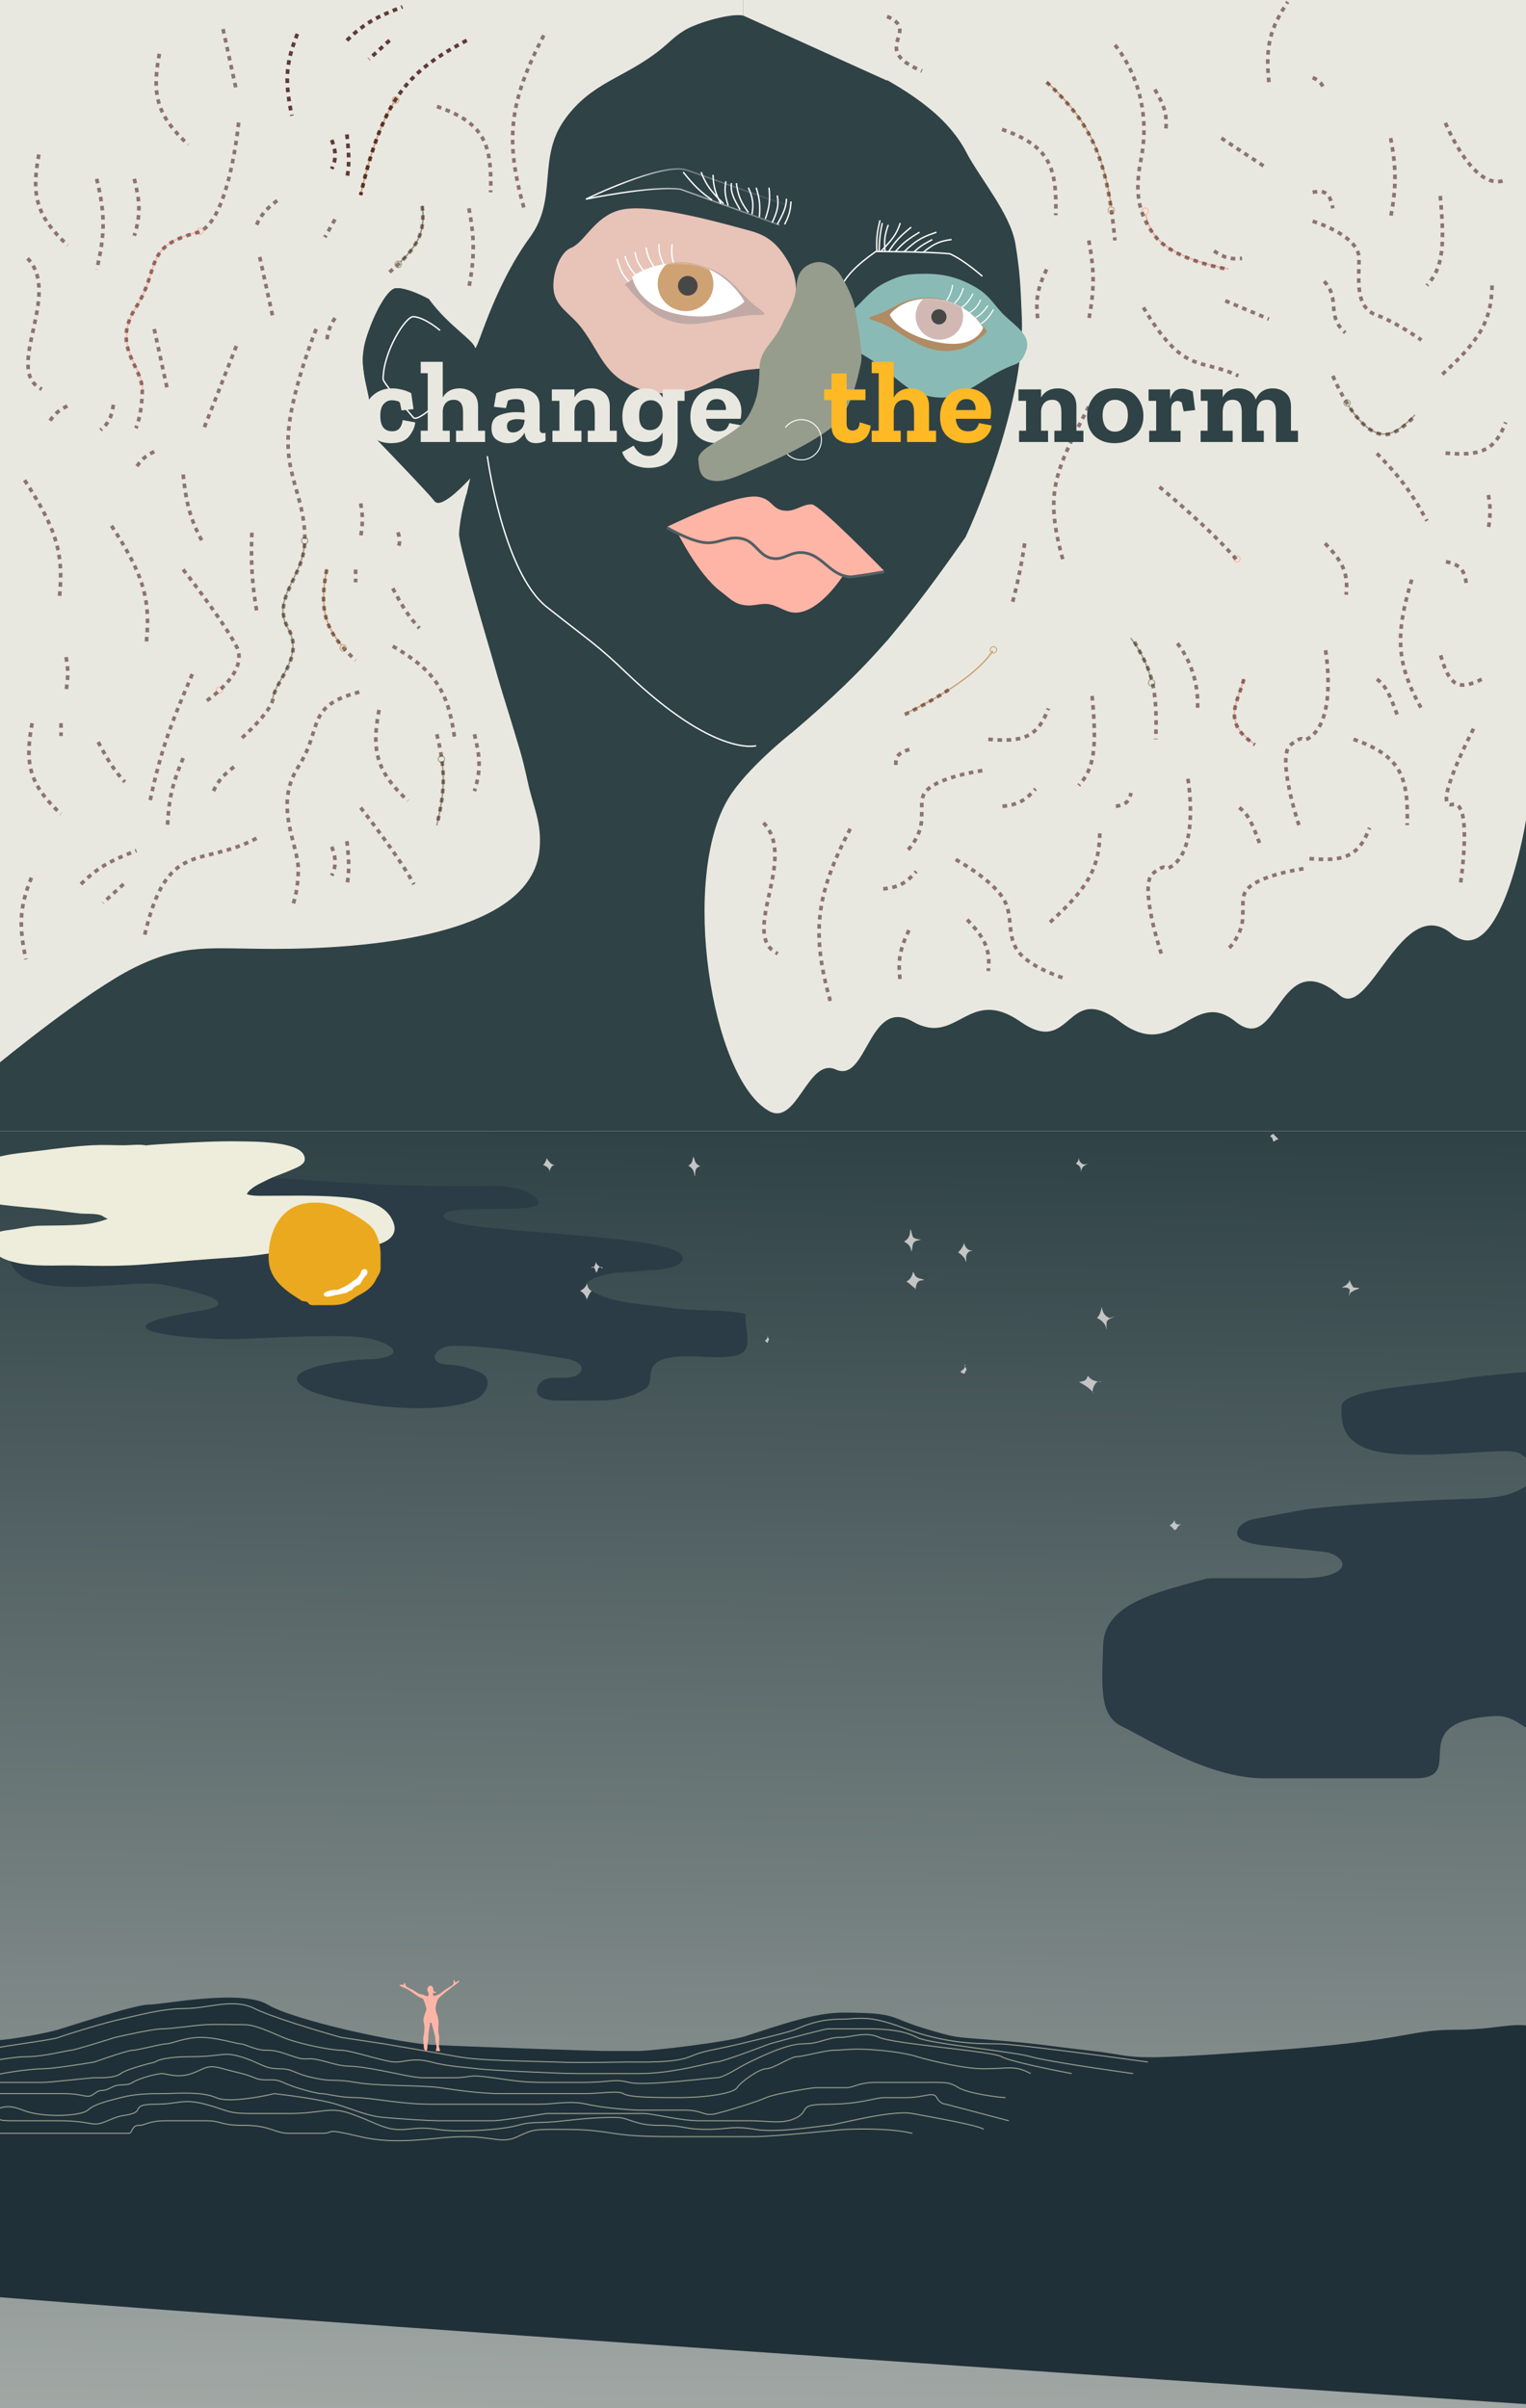 <svg width="1440" height="2272" viewBox="0 0 1440 2272" fill="none" xmlns="http://www.w3.org/2000/svg">
<rect y="1067" width="1440" height="1205" fill="url(#paint0_linear)"/>
<path d="M54.337 1914.92C42.671 1918.26 16.004 1923.26 -2.329 1924.92C-36.773 1999.37 -106.328 2149.92 -108.995 2156.59C-111.662 2163.25 957.663 2236.03 1492.66 2271.59C1487.1 2156.03 1471.66 1922.92 1454.33 1914.92C1432.66 1904.92 1417.66 1914.92 1372.66 1914.92C1327.66 1914.92 1332.66 1924.92 1192.66 1934.92C1052.66 1944.92 1079.01 1940.43 1031 1934.92C985.114 1929.66 985.313 1928.66 940.996 1924.92C898.298 1921.32 904.921 1923.42 871.587 1913.42C838.254 1903.42 848.086 1898.75 794.753 1898.75C769.343 1898.75 737.301 1910 702.74 1921.16C686.879 1926.28 616.311 1934.92 601.311 1934.92H569.333C560.999 1934.92 436.65 1930.73 406.65 1929.06C376.65 1927.39 277.676 1906.22 252.676 1891.22C227.676 1876.22 153.531 1891.22 140.198 1891.22C126.865 1891.22 66.004 1911.59 54.337 1914.92Z" fill="#203039"/>
<path d="M-12.278 1934.23C-7.23 1931.21 47.289 1925.15 55.366 1922.12C63.442 1919.09 99.788 1907.98 113.923 1904.96C128.057 1901.93 152.288 1894.86 174.499 1894.86C196.711 1894.86 219.932 1884.76 240.124 1894.86C256.278 1902.94 301.374 1916.4 321.902 1922.12L362.287 1928.18C378.104 1930.87 414.181 1937.06 431.95 1940.29C454.161 1944.33 497.574 1944.33 523.824 1945.34C550.074 1946.35 582.381 1945.34 593.487 1945.34C604.593 1945.34 636.9 1946.35 651.035 1940.29C665.169 1934.23 673.246 1934.23 698.486 1928.18C723.727 1922.12 744.928 1917.07 751.996 1914.04C759.063 1911.01 773.197 1904.96 792.38 1904.96C811.563 1904.96 817.62 1899.91 854.976 1914.04C892.331 1928.18 923.629 1928.18 941.802 1928.18C956.341 1928.18 1042.09 1939.62 1083.15 1945.34M-12.278 1945.34C-4.538 1943.66 13.972 1940.29 26.087 1940.29C41.231 1940.29 63.882 1934.23 67.129 1934.23C69.727 1934.23 95.924 1926.16 108.698 1922.12C120.389 1919.43 145.59 1914.04 152.864 1914.04C161.957 1914.04 182.741 1910.79 193.783 1910.14C204.825 1909.49 221.486 1910.14 230.805 1910.14C240.124 1910.14 252.888 1916.06 267.177 1922.12C281.467 1928.18 312.326 1934.23 321.902 1934.23C331.479 1934.23 363.305 1945.34 373.047 1945.34C382.79 1945.34 389.934 1940.92 406.822 1945.34C423.709 1949.76 440.596 1950.41 450.339 1951.71C460.081 1953 527.63 1956.25 544.517 1956.25C561.404 1956.25 571.147 1956.25 603.622 1956.25C636.098 1956.25 670.869 1945.34 676.24 1945.34C680.536 1945.34 711.45 1933.9 726.369 1928.18C743.341 1923.47 778.158 1914.04 781.652 1914.04C786.02 1914.04 797.251 1914.04 817.843 1914.04C838.434 1914.04 854.033 1916.06 865.265 1922.12C876.496 1928.18 955.118 1935.24 972.589 1940.29C986.566 1944.33 1042.89 1952.61 1069.31 1956.25M-12.278 1960.21C-5.184 1956.25 29.135 1951.71 40.367 1951.71C49.352 1951.71 76.557 1947.46 89.037 1945.34C99.436 1941.64 121.234 1934.23 125.228 1934.23C130.219 1934.23 152.059 1928.18 157.05 1928.18C162.042 1928.18 173.898 1922.12 189.497 1922.12C205.097 1922.12 223.067 1928.18 226.936 1928.18C230.805 1928.18 241.287 1934.23 250.647 1934.23C260.007 1934.23 262.503 1935.24 277.478 1940.29C292.454 1945.34 286.214 1938.98 308.677 1945.34C331.14 1951.71 324.276 1947.16 350.483 1951.71C376.69 1956.25 389.17 1960.21 400.402 1960.21C411.633 1960.21 408.513 1960.21 427.233 1960.21C445.952 1960.21 439.088 1956.46 465.295 1960.21C491.502 1963.95 495.87 1964.57 515.837 1964.57C535.805 1964.57 522.077 1964.57 549.532 1964.57C576.987 1964.57 578.788 1960.83 593.487 1964.57C608.186 1968.32 669.416 1960.21 676.24 1960.21C683.063 1960.21 696.791 1950.39 707.399 1945.34C718.006 1940.29 742.341 1928.18 757.941 1928.18C773.54 1928.18 780.645 1922.12 792.38 1922.12C804.115 1922.12 816.595 1916.06 829.698 1922.12C842.802 1928.18 937.022 1935.24 945.134 1940.29C951.623 1944.33 991.932 1952.61 1011.28 1956.25M-5.808 1964.57C-2.688 1964.57 32.879 1964.57 40.367 1964.57C47.854 1964.57 84.669 1960.21 89.037 1960.21C93.405 1960.21 108.234 1960.8 113.923 1956.25C118.474 1952.61 137.499 1947.46 146.443 1945.34C148.107 1943.66 157.3 1940.29 180.762 1940.29C210.088 1940.29 209.465 1935.24 226.936 1940.29C244.407 1945.34 248.775 1951.71 263.127 1951.71C277.478 1951.71 275.606 1955.84 295.573 1960.21C315.541 1964.57 314.293 1960.83 335.508 1964.57C356.723 1968.32 398.805 1967.07 415.377 1969.57C431.95 1972.06 454.688 1975.18 473.407 1975.18C492.126 1975.18 496.494 1975.18 515.837 1975.18C535.181 1975.18 530.813 1975.18 549.532 1975.18C568.252 1975.18 582.951 1972.06 588.219 1975.18C593.487 1978.3 610.058 1978.93 639.385 1978.93C668.712 1978.93 692.6 1974.56 695.543 1969.57C698.486 1964.57 716.134 1951.71 722.998 1951.71C729.862 1951.71 746.051 1940.29 751.996 1940.29C757.941 1940.29 778.532 1934.23 787.268 1934.23C796.003 1934.23 804.421 1931.97 829.698 1934.23C849.92 1936.04 861.835 1939.03 865.265 1940.29C878.368 1944.1 909.318 1951.71 928.287 1951.71C951.998 1951.71 956.99 1947.93 972.589 1956.25M-12.278 1975.18C-0.192 1975.18 -8.304 1975.18 17.903 1975.18C44.111 1975.18 37.871 1975.18 59.71 1975.18C81.549 1975.18 81.549 1980.8 89.037 1975.18C96.525 1969.57 95.35 1974.56 104.636 1969.57C113.923 1964.57 118.364 1968.94 125.228 1964.57C132.091 1960.21 148.678 1956.25 152.864 1956.25C157.05 1956.25 167.74 1960.8 180.762 1956.25C193.783 1951.71 194.489 1947.16 210.712 1951.71C226.936 1956.25 229.601 1955.84 240.124 1960.21C250.647 1964.57 256.877 1959.58 267.177 1964.57C277.478 1969.57 298.693 1975.18 303.685 1975.18C308.677 1975.18 320.533 1978.93 335.508 1978.93C350.483 1978.93 377.675 1985.17 406.822 1985.17C435.968 1985.17 447.2 1985.17 465.295 1985.17C483.391 1985.17 492.875 1985.17 508.35 1985.17C523.824 1985.17 537.677 1981.42 553.9 1985.17C570.124 1988.91 597.811 1990.78 603.622 1990.78C609.434 1990.78 630.025 1990.78 646.873 1990.78C663.72 1990.78 663.8 1997.02 676.24 1993.9C688.679 1990.78 714.886 1982.67 722.998 1978.93C731.11 1975.18 766.052 1969.57 769.796 1969.57C773.54 1969.57 791.012 1969.57 798.499 1969.57C805.987 1969.57 809.731 1964.57 826.578 1964.57C843.426 1964.57 842.802 1964.57 868.385 1964.57C893.968 1964.57 895.216 1963.95 904.576 1969.57C913.935 1975.18 943.886 1978.93 948.878 1978.93M-12.278 1990.78C1.68 1990.78 2.928 1983.29 21.647 1990.78C40.367 1998.27 76.557 1996.4 82.797 1990.78C89.037 1985.17 99.498 1982.67 113.923 1978.93C128.347 1975.18 142.438 1975.18 152.864 1975.18C163.29 1975.18 190.121 1972.69 203.849 1978.93C214.831 1983.92 245.031 1978.51 258.759 1975.18C272.278 1976.64 302.936 1980.67 317.413 1985.17C335.508 1990.78 347.259 1996.4 362.287 1997.64C377.314 1998.89 403.522 2000.76 415.377 2000.76C427.233 2000.76 457.184 2000.76 465.295 2000.76C471.785 2000.76 501.694 1996.19 515.837 1993.9H523.824C549.033 1993.9 601.073 1993.9 607.562 1993.9C615.674 1993.9 642.465 2000.76 659.352 2000.76C676.24 2000.76 688.428 2000.76 707.399 2000.76C726.369 2000.76 739.187 2004.51 751.996 1997.64C764.805 1990.78 751.701 1985.17 781.652 1985.17C811.603 1985.17 825.954 1978.93 834.066 1978.93C842.178 1978.93 837.199 1978.93 854.976 1978.93C872.753 1978.93 880.864 1972.69 883.984 1978.93C886.48 1983.92 890.848 1985.17 892.72 1985.17L951.998 2000.76M-5.808 1993.9C4.176 1997.64 -8.928 2000.76 11.664 2000.76C32.255 2000.76 21.695 2000.76 55.366 2000.76C89.037 2000.76 85.917 2007.63 101.516 2000.76C117.116 1993.9 115.868 1997.02 125.228 1993.9C134.587 1990.78 124.604 1985.17 146.443 1985.17C168.282 1985.17 172.486 1979.55 193.783 1985.17C215.08 1990.78 213.832 1993.9 236.296 1993.9C258.759 1993.9 242.535 1993.9 273.11 1993.9C303.685 1993.9 310.549 1987.04 330.516 1993.9C350.483 2000.76 360.044 2007.63 373.047 2008.88C386.05 2010.12 392.565 2005.76 412.257 2008.88C431.95 2012 472.783 2009.5 488.382 2005.13C503.982 2000.76 505.23 2003.88 532.685 2000.76C560.14 1997.64 570.471 1997.64 581.979 1997.64C593.487 1997.64 598.203 2005.13 622.538 2005.13C646.873 2005.13 644.377 2008.88 666.84 2008.88C689.303 2008.88 689.927 2005.13 712.39 2008.88C734.854 2012.62 776.036 2005.13 781.652 2005.13C787.268 2005.13 840.93 1990.16 860.897 1993.9C880.864 1997.64 923.919 2005.13 928.287 2008.88M-5.808 2012.62C4.176 2012.62 12.288 2012.62 30.383 2012.62C48.478 2012.62 42.862 2012.62 59.71 2012.62C76.557 2012.62 67.198 2012.62 82.797 2012.62C98.397 2012.62 117.74 2012.62 121.484 2012.62C125.228 2012.62 123.98 2005.13 130.843 2005.13C137.707 2005.13 139.601 2000.76 157.05 2000.76C174.499 2000.76 176.854 2000.76 193.783 2000.76C210.712 2000.76 205.971 2005.13 230.805 2005.13C255.639 2005.13 258.759 2012.62 273.11 2012.62C287.462 2012.62 289.958 2012.62 303.685 2012.62C317.413 2012.62 303.061 2007 339.876 2015.74C376.69 2024.48 410.385 2015.74 437.84 2015.74C465.295 2015.74 474.031 2022.6 488.382 2015.74C502.734 2008.88 504.606 2008.88 527.069 2008.88C549.532 2008.88 558.892 2009.5 578.859 2012.62C598.826 2015.74 617.506 2015.74 646.873 2015.74C676.24 2015.74 694.295 2015.74 712.39 2015.74C730.486 2015.74 794.755 2008.88 798.499 2008.88C802.243 2008.88 837.81 2007 860.897 2012.62" stroke="#969D8D"/>
<g filter="url(#filter0_d)">
<path d="M400.207 1929.25C400.207 1928.19 399.263 1921.82 399.381 1918.98C399.499 1916.15 400.207 1916.03 400.207 1914.14C400.207 1912.26 401.033 1909.07 400.207 1905.77C399.381 1902.46 399.263 1901.64 400.207 1898.09C401.151 1894.55 402.685 1892.9 402.213 1890.31C401.741 1887.71 399.381 1881.93 399.381 1881.93C397.689 1881.14 393.881 1879.24 392.182 1877.91C390.058 1876.26 386.045 1873.55 384.747 1872.84C383.449 1872.13 377.549 1869.89 376.958 1869.06C376.368 1868.24 381.069 1868.44 381.069 1868.44C381.293 1867.43 381.824 1865.72 382.16 1866.93C382.58 1868.44 382.999 1869.78 383.419 1870.11C383.839 1870.45 387.196 1872.29 388.706 1872.84C390.217 1873.39 394.329 1876.58 395.336 1876.91C396.344 1877.25 396.549 1877.15 399.381 1877.91C402.213 1878.68 401.715 1879.68 404.233 1879.01C404.429 1878.34 404.703 1876.8 404.233 1875.99C403.645 1874.98 403.524 1874.76 403.453 1874.47C403.382 1874.19 402.782 1871.98 404.233 1870.32C405.684 1868.66 407.44 1869.16 408.389 1870.75C409.338 1872.34 408.46 1874 409.528 1874.64C410.596 1875.28 411.925 1875.66 411.925 1875.66C411.506 1875.9 410.439 1876.33 409.528 1876.18C408.692 1876.04 407.946 1875.9 407.467 1875.78C407.823 1875.9 408.314 1876.07 408.65 1876.18C408.587 1876.46 408.498 1877.1 408.65 1877.46C408.84 1877.91 408.697 1879.01 409.718 1879.01C410.738 1879.01 411.403 1878.48 412.352 1878.2C413.301 1877.91 415.2 1876.92 415.508 1876.63C415.817 1876.35 420.63 1872.6 421.676 1872.1C422.723 1871.61 426.41 1869.31 426.859 1868.96C427.307 1868.62 428.055 1867.67 428.055 1866.67C428.055 1865.68 427.684 1864.12 428.157 1863.98C428.629 1863.85 428.849 1864.71 429.068 1865.27C429.287 1865.82 429.405 1866.03 429.878 1866.09C430.351 1866.16 430.789 1865.96 431.245 1865.55C431.701 1865.15 434.452 1863.22 433.101 1865.43C431.434 1867.72 428.915 1868.78 427.161 1870.26C425.407 1871.74 421.01 1875.01 420.022 1875.82C419.034 1876.63 414.402 1880.28 413.377 1881.93C412.352 1883.58 411.114 1888.73 410.987 1890.59C410.86 1892.46 412.502 1896.77 412.94 1898.09C413.377 1899.42 414.043 1904.38 413.831 1905.77C413.619 1907.15 413.449 1912.65 413.831 1914.14C414.213 1915.64 414.468 1917.13 414.468 1918.06C414.468 1918.8 414.241 1923.97 414.128 1926.46C414.567 1927.99 415.402 1931.04 415.232 1931.04H411.199C411.482 1929.95 412.023 1927.45 411.921 1926.16C411.794 1924.55 410.52 1921.74 410.86 1918.98C410.775 1918.4 410.444 1916.62 409.799 1914.14C408.992 1911.05 408.228 1908.44 407.889 1907.1C407.549 1905.77 407.591 1904.13 406.488 1904.13C405.384 1904.13 405.809 1906.47 405.554 1907.1C405.299 1907.74 404.705 1911.94 404.365 1914.36C404.026 1916.78 404.365 1919.88 403.856 1921.66C403.347 1923.45 403.262 1927.65 403.262 1928.28C403.262 1928.92 402.583 1931.04 402.201 1931.04C401.895 1931.04 400.744 1929.85 400.207 1929.25Z" fill="#FFB5A6"/>
</g>
<g filter="url(#filter1_d)">
<path d="M632.818 1233.89C655.841 1237.37 680.556 1234.86 703.661 1239.56C702.887 1268.23 719.323 1283.42 663.103 1279.97C595.005 1275.79 622.398 1301.95 608.759 1310.31C588.153 1322.95 573.709 1321.32 527.4 1321.32C505.887 1321.32 503.813 1312.78 509.026 1305.56C517.358 1294.02 538.709 1305.45 547.751 1294.46C551.073 1290.42 547.658 1283.98 534.104 1281.81C498.948 1276.19 463.353 1269.62 427.993 1269.62C409.581 1269.62 400.793 1287.48 424.872 1287.48C428.514 1287.48 443.955 1289.94 454.267 1295.41C465.49 1301.38 459.207 1316.17 447.422 1320.93C404.877 1338.1 310.781 1322.55 289.169 1310.31C253.282 1290 336.385 1282.38 346.386 1282.38C372.003 1282.38 384.172 1272.77 351.356 1263.38C328.611 1256.87 240.015 1263.38 216.694 1263.38C176.783 1263.38 77.697 1254.33 187.103 1237.01C236.34 1229.22 177.512 1216.74 155.316 1212.2C122.48 1205.49 27.848 1230.03 10.828 1192.92C-9.346 1148.92 176.745 1169.72 192.883 1165.55C224.106 1157.49 203.978 1149.67 182.48 1149.67C172.159 1149.67 161.459 1150.37 151.617 1145.85C139.334 1140.2 130.801 1127.99 147.456 1117.77C168.718 1104.73 186.363 1108.84 209.181 1108.84C238.699 1108.84 268.477 1111.79 297.954 1113.95C346.771 1117.52 395.289 1119.05 444.175 1119.05C460.615 1119.05 493.932 1115.71 507.056 1131.81C519.956 1147.63 424.437 1134.59 418.861 1145.99C409.605 1164.91 634.654 1161.42 643.915 1185.4C647.663 1195.11 622.265 1198.08 618.485 1198.16C606.015 1198.44 593.942 1200.36 581.496 1200.72C576.773 1200.85 543.354 1207.62 556.297 1216.59C575.872 1230.17 610.773 1230.56 632.818 1233.89Z" fill="#2B3C46"/>
</g>
<path d="M1376.31 1301.3C1393.08 1297.58 1467.96 1291.82 1514.7 1288.94C1534.53 1287.72 1550.38 1303.68 1549.55 1323.53C1544.27 1450.14 1534.43 1648.17 1527.9 1648.17C1518.91 1648.17 1470.09 1641.75 1454.68 1636.61C1447.56 1634.23 1440.1 1630.04 1434.07 1626.09C1427.22 1621.6 1419.24 1618.51 1411.07 1618.93C1321.14 1623.49 1387.31 1677.72 1335.2 1677.72H1192.6C1139.92 1677.72 1080.83 1639.18 1058.99 1628.9C1037.15 1618.62 1039.72 1591.64 1041 1551.82C1042.25 1513.31 1090.34 1502.43 1135.33 1490.13C1138.38 1489.3 1141.54 1488.87 1144.71 1488.87H1228.57C1248.93 1488.87 1259.52 1485.27 1264.44 1480.68C1272.06 1473.56 1259.82 1465.12 1249.45 1464.04C1233.99 1462.43 1212.52 1460.17 1192.6 1458.04C1184.59 1457.18 1178.45 1455.64 1173.79 1453.74C1160.99 1448.53 1169.22 1435.78 1182.8 1433.18C1198.73 1430.13 1217.32 1426.62 1228.57 1424.63C1250.41 1420.78 1328.77 1415.64 1376.31 1414.36C1423.84 1413.07 1425.13 1410.5 1448.25 1397.66C1471.38 1384.81 1444.4 1379.67 1435.4 1371.96C1426.41 1364.25 1376.31 1374.53 1321.07 1371.96C1265.83 1369.39 1265.83 1344.98 1265.83 1327V1327C1265.83 1309.01 1353.18 1306.44 1376.31 1301.3Z" fill="#2B3C46"/>
<g filter="url(#filter2_d)">
<path d="M163.014 1077.28C154.527 1077.75 145.922 1078.25 137.356 1079.07C137.059 1079.01 136.762 1078.95 136.464 1078.91C129.952 1077.9 123.7 1078.97 117.018 1078.97C107.151 1078.97 97.711 1078.43 87.879 1078.91C71.868 1079.69 55.744 1081.8 39.836 1083.84C25.055 1085.74 9.35 1086.71 -4.956 1090.95C-16.731 1094.43 -31.866 1098.55 -42.042 1105.52C-46.862 1108.81 -49.26 1117 -45.835 1122.13C-39.587 1131.5 -16.99 1127.44 -7.605 1128.81C6.456 1130.88 20.733 1132.32 34.899 1133.39C48.621 1134.43 62.259 1136.97 75.958 1138.33C82.217 1138.95 94.064 1137.71 99.197 1141.82C100.292 1142.69 109.043 1145.58 104.375 1147.48C96.615 1150.64 88.278 1152.72 79.932 1153.5C66.366 1154.76 52.721 1154.63 39.113 1154.82C30.741 1154.94 22.872 1156.67 14.67 1158.07C8.917 1159.06 2.523 1159.27 -2.909 1161.57C-9.09 1164.17 -8.159 1169.36 -4.475 1174.27C-0.118 1180.08 6.385 1182.31 13.105 1184.08C31.836 1189.03 52.508 1186.98 71.684 1187.39C94.23 1187.88 115.962 1188.13 138.451 1186.19C165.761 1183.83 193.219 1181.51 220.57 1179.75C237.598 1178.65 255.444 1176.11 272.165 1172.76C281.712 1170.85 292.498 1169.74 302.207 1170.05C319.505 1170.61 340.395 1172.64 357.053 1167.29C363.932 1165.07 372.029 1160.4 369.395 1151.69C363.478 1132.12 338.076 1129 320.87 1127.73C295.805 1125.88 270.379 1126.65 245.253 1126.65C243.635 1126.65 227.138 1126.81 230.804 1120.99C235.283 1113.88 243.7 1110.67 250.792 1107.02C258.276 1103.17 266.389 1100.88 274.031 1097.39C276.494 1096.26 284.917 1093.36 285.109 1089.8C285.914 1074.9 235.406 1075.5 229.239 1075.35C207.281 1074.84 184.945 1076.05 163.014 1077.28Z" fill="#EEEDDB"/>
<path d="M110.034 1083.3C127.271 1079.32 145.395 1078.26 163.014 1077.28C184.945 1076.05 207.281 1074.84 229.239 1075.35C235.406 1075.5 285.914 1074.9 285.109 1089.8C284.917 1093.36 276.494 1096.26 274.031 1097.39C266.389 1100.88 258.276 1103.17 250.792 1107.02C243.7 1110.67 235.283 1113.88 230.804 1120.99C227.138 1126.81 243.635 1126.65 245.253 1126.65C270.379 1126.65 295.805 1125.88 320.87 1127.73C338.076 1129 363.478 1132.12 369.395 1151.69C372.029 1160.4 363.932 1165.07 357.053 1167.29C340.394 1172.64 319.505 1170.61 302.207 1170.05C292.498 1169.74 281.712 1170.85 272.165 1172.76C255.444 1176.11 237.598 1178.65 220.57 1179.75C193.219 1181.51 165.761 1183.83 138.451 1186.19C115.962 1188.13 94.23 1187.88 71.684 1187.39C52.508 1186.98 31.836 1189.03 13.105 1184.08C6.385 1182.31 -0.118 1180.08 -4.475 1174.27C-8.159 1169.36 -9.09 1164.17 -2.909 1161.57C2.523 1159.27 8.917 1159.06 14.67 1158.07C22.872 1156.67 30.741 1154.94 39.113 1154.82C52.721 1154.63 66.366 1154.76 79.932 1153.5C88.278 1152.72 96.615 1150.64 104.375 1147.48C109.043 1145.58 100.292 1142.69 99.197 1141.82C94.064 1137.71 82.217 1138.95 75.958 1138.33C62.259 1136.97 48.621 1134.43 34.899 1133.39C20.733 1132.32 6.456 1130.88 -7.605 1128.81C-16.99 1127.44 -39.587 1131.5 -45.835 1122.13C-49.26 1117 -46.862 1108.81 -42.042 1105.52C-31.866 1098.55 -16.731 1094.43 -4.956 1090.95C9.35 1086.71 25.055 1085.74 39.836 1083.84C55.744 1081.8 71.868 1079.69 87.879 1078.91C97.711 1078.43 107.151 1078.97 117.018 1078.97C123.7 1078.97 129.952 1077.9 136.464 1078.91C140.876 1079.58 145.218 1082.47 149.047 1084.38" stroke="#EEEDDB" stroke-width="5" stroke-linecap="round" stroke-linejoin="round"/>
</g>
<path d="M253.58 1189.07C254.514 1207.8 270.564 1218.48 285.241 1227.43C287.196 1227.56 290.032 1228.01 290.676 1229.04C292.491 1231.94 295.164 1231.27 298.62 1231.27H312.208C316.864 1231.27 321.289 1231 325.76 1229.47C330.314 1227.92 334.182 1224.15 338.485 1221.99C345.186 1218.64 351.546 1214.22 354.733 1207.19C355.987 1204.42 358.116 1202.07 358.83 1199.06C359.362 1196.82 359.118 1194.37 359.118 1192.09C359.118 1185.42 359.531 1178.67 357.716 1172.17C356.009 1166.07 353.407 1159.69 348.406 1155.57C341.34 1149.74 332.347 1144.6 324.178 1140.54C310.266 1133.63 288.574 1131.65 274.644 1140.18C258.413 1150.12 252.691 1171.23 253.58 1189.07Z" fill="#EBA91F"/>
<g style="mix-blend-mode:soft-light">
<path d="M306.599 1222.84C307.729 1223.6 310.431 1223.29 312.732 1222.72C314.545 1222.27 316.344 1221.74 318.189 1221.46L320.631 1221.09C322.427 1220.82 322.541 1220.43 325.46 1219.98C328.379 1219.54 328.184 1218.26 330.401 1217.73C332.619 1217.21 332.82 1215.38 335.18 1213.81C338.037 1211.92 339.259 1212.53 340.461 1210.37C342.325 1207.02 341.806 1208.11 343.268 1205.64C344.73 1203.16 346.126 1203.85 346.669 1200.8C347.399 1196.71 342.036 1195.91 340.693 1199.85C340.652 1199.97 340.623 1200.09 340.609 1200.22C340.41 1201.94 339.147 1202.69 338.05 1204.55C336.953 1206.41 336.224 1206.14 329.427 1211.31C325.888 1213.72 324.569 1214.11 320.273 1216.07C315.978 1218.04 318.253 1216.38 314.66 1216.92L314.66 1216.92C312.097 1217.31 311.477 1217.41 308.874 1218.28C306.003 1219.24 304.088 1221.15 306.599 1222.84Z" fill="white"/>
</g>
<path d="M858.713 1162.79C858.559 1166.81 856.149 1169.45 853.082 1171.44C855.725 1172.65 857.973 1174.47 859.124 1177.09C859.847 1178.74 859.944 1182.41 860.563 1179.31C861.06 1176.82 860.938 1172.11 863.893 1170.93C865.682 1170.21 869.483 1169.45 869.483 1169.45C869.483 1169.45 862.698 1169.26 861.385 1166.73C860.343 1164.73 858.996 1155.44 858.713 1162.79Z" fill="#C4C4C4"/>
<path d="M904.053 1181.48C906.56 1179.36 908.463 1176.48 909.557 1173.31C909.639 1173.07 909.701 1172.86 909.748 1172.68C909.579 1171.48 910.088 1171.34 909.748 1172.68C909.799 1173.04 909.913 1173.5 910.132 1174.05C911.564 1177.63 913.534 1179.8 917.531 1179.8C918.366 1179.8 915.821 1180.48 915.311 1180.54C913.639 1180.74 912.073 1183.37 911.776 1184.82C911.435 1186.49 912.313 1193.61 911.036 1189.01C910.412 1186.76 907.287 1183.36 904.053 1181.48Z" fill="#C4C4C4"/>
<path d="M861.591 1200.03C860.55 1204.71 858.504 1207.35 855.388 1208.93C858.111 1210.7 861.353 1214.1 863.482 1215.32C864.148 1215.7 863.81 1218.57 863.934 1217.21C864.204 1214.24 864.504 1210.25 867.346 1208.5C868.623 1207.71 873.062 1207.98 871.703 1207.35C868.704 1205.93 866.193 1206.62 863.646 1203.56C863.046 1202.84 861.794 1199.11 861.591 1200.03Z" fill="#C4C4C4"/>
<path d="M1039.45 1233.9C1038.75 1237.88 1037.4 1241.08 1035.16 1243.47C1039.23 1245.02 1043.13 1249.09 1043.89 1252.89C1044.9 1257.95 1043.91 1250.97 1044.13 1248.98C1044.52 1245.58 1044.06 1245.7 1052.19 1241.79C1045.57 1244.08 1047.28 1243.49 1045.57 1242.7C1041.95 1241.02 1040.52 1237.39 1039.78 1233.73C1039.5 1232.37 1039.67 1232.62 1039.45 1233.9Z" fill="#C4C4C4"/>
<path d="M1018.28 1303.82C1022.91 1302.91 1024.94 1303.03 1026.54 1297.94C1029.18 1301.43 1031.9 1302.62 1036.27 1303.46C1038.16 1302.94 1039.69 1304.02 1039.69 1304.02C1038.45 1303.84 1037.31 1303.66 1036.27 1303.46C1034.74 1303.88 1032.99 1305.37 1031.64 1309.37C1031.47 1309.85 1030.92 1311.77 1030.98 1313.13C1031.33 1313.61 1031.61 1314.08 1031.8 1314.55C1031.24 1314.45 1031.02 1313.87 1030.98 1313.13C1028.18 1309.3 1020.85 1305.18 1018.28 1303.82Z" fill="#C4C4C4"/>
<path d="M1015.24 1097.85C1015.87 1097.24 1016.45 1096.56 1016.96 1095.79C1017.56 1094.88 1018.03 1092.68 1018.19 1091.81C1018.19 1091.81 1018.2 1091.8 1018.2 1091.8C1018.28 1091.27 1018.28 1091.38 1018.19 1091.81C1017.87 1093.75 1018.54 1095.57 1019.96 1096.94C1021.36 1098.28 1022.94 1098.99 1024.81 1098.25C1025.31 1098.06 1026.67 1097.3 1026.29 1097.68C1024.85 1099.12 1022.8 1099.67 1021.57 1101.38C1020.56 1102.77 1019.3 1108.25 1019.92 1104.62C1020.45 1101.59 1018.22 1099.3 1015.24 1097.85Z" fill="#C4C4C4"/>
<path d="M649.458 1099.66C650.646 1099.07 651.687 1098.27 652.45 1097.18C654.021 1094.96 653.802 1088.8 654.916 1092.62C655.832 1095.76 656.371 1097.7 659.274 1099.45C660.079 1099.93 660.718 1099.87 661.014 1099.78C661.268 1099.64 661.242 1099.72 661.014 1099.78C660.916 1099.84 660.776 1099.93 660.589 1100.06C658.757 1101.39 657.435 1101.09 656.561 1103.68C655.814 1105.89 655.693 1113.33 655.204 1107.95C654.848 1104.04 652.517 1101.41 649.458 1099.66Z" fill="#C4C4C4"/>
<path d="M547.345 1217.8C549.161 1217.13 550.755 1215.88 552.282 1214C554.571 1211.19 553.318 1209 554.337 1212.77C554.955 1215.06 555.866 1216.6 557.954 1217.7C558.153 1217.81 558.318 1217.88 558.451 1217.93C558.963 1217.74 559.215 1218.22 558.451 1217.93C558.41 1217.95 558.368 1217.97 558.324 1217.99C556.521 1218.99 553.725 1226.19 553.679 1226.01C552.596 1221.56 550.401 1219.53 547.345 1217.8Z" fill="#C4C4C4"/>
<path d="M558.119 1196.08C557.401 1196.08 558.699 1195.32 559.346 1194.95C559.603 1195.06 559.849 1195.2 560.077 1195.4C560.94 1194.72 561.479 1193.61 561.819 1192.55C562.444 1190.6 561.815 1189.32 562.559 1191.48C562.964 1192.65 564.771 1194.3 566.323 1195.39C567.185 1195.19 568.178 1195.25 568.56 1195.92C569.178 1197 567.878 1196.48 566.323 1195.39C565.772 1195.52 565.275 1195.75 565.025 1196C563.878 1197.15 563.322 1201.62 562.559 1200.19C561.705 1198.59 561.702 1197.28 560.339 1195.67C560.255 1195.57 560.167 1195.48 560.077 1195.4C559.553 1195.82 558.91 1196.08 558.119 1196.08Z" fill="#C4C4C4"/>
<path d="M515.097 1095.26C514.355 1096.98 513.494 1098.21 512.45 1099.17C514.796 1099.83 516.926 1101.08 518.098 1103.27C518.649 1104.31 518.082 1106.63 518.345 1105.58C518.803 1103.74 519.541 1101.77 520.811 1100.35C521.51 1099.57 524.56 1098.5 523.565 1098.83C521.065 1099.67 518.181 1096.07 517.029 1094.39C515.255 1091.81 516.375 1092.3 515.097 1095.26Z" fill="#C4C4C4"/>
<path d="M721.758 1265.19C722.804 1264.14 723.699 1262.97 724.302 1261.52C724.316 1261.49 724.334 1261.41 724.352 1261.32C724.183 1260.99 724.105 1260.65 724.219 1260.29C724.634 1258.98 724.474 1260.68 724.352 1261.32C724.838 1262.26 726.073 1263.08 725.617 1263.91C723.058 1268.51 725.941 1267.23 721.758 1265.19Z" fill="#C4C4C4"/>
<path d="M906.246 1294C908.177 1292.74 910.146 1291.06 910.71 1289.25C910.533 1288.97 910.384 1288.74 910.297 1288.57C910.029 1288.03 910.576 1286.85 910.708 1287.25C910.933 1287.93 910.912 1288.6 910.71 1289.25C911.485 1290.44 912.785 1292.37 911.612 1293.17C910.313 1294.07 910.767 1295.93 910.133 1295.97C908.673 1296.05 907.319 1295.17 906.246 1294Z" fill="#C4C4C4"/>
<path d="M1199.3 1072.61C1197.79 1072.18 1199.48 1070.85 1201.44 1069.64C1203.52 1071.76 1206.37 1074.67 1206.37 1074.83C1206.37 1075.35 1205.3 1074.94 1204.85 1075.2C1204.07 1075.63 1203.38 1076.09 1202.67 1076.64C1200.6 1078.22 1201.67 1073.28 1199.3 1072.61Z" fill="#C4C4C4"/>
<path d="M1269.67 1212.77C1271.88 1211.12 1272.97 1209.66 1273.67 1207.7C1273.75 1208.13 1273.84 1208.52 1273.95 1208.82C1274.72 1210.97 1275.44 1211.9 1276.58 1213.84C1277.6 1215.58 1281.15 1214.14 1282.5 1215.48C1283 1215.99 1280.32 1216.34 1280.03 1216.47C1278.34 1217.26 1276.57 1218.04 1274.97 1219.02C1273.22 1220.09 1273.04 1224.79 1273.04 1221.61C1273.04 1219.96 1274.19 1217.83 1273.41 1216.43C1272.38 1214.58 1268.81 1214.58 1266.77 1214.58H1266.75C1265.3 1214.58 1269.07 1213.22 1269.67 1212.77Z" fill="#C4C4C4"/>
<path d="M1108.34 1434.12C1107.24 1436.6 1105.72 1438.19 1103.52 1438.98C1104.85 1439.7 1105.97 1440.63 1107.31 1442.42C1109.64 1445.53 1110.78 1440.66 1112.45 1439.34C1117.45 1435.37 1111.7 1440.64 1108.91 1436.59C1108.51 1435.99 1108.36 1434.07 1108.34 1434.12Z" fill="#C4C4C4"/>
<path d="M284.394 1010.26C285.582 1009.67 286.624 1008.87 287.387 1007.79C288.957 1005.56 288.739 999.402 289.853 1003.22C290.769 1006.36 291.308 1008.3 294.21 1010.05C295.015 1010.53 295.654 1010.47 295.951 1010.38C296.204 1010.24 296.178 1010.32 295.951 1010.38C295.852 1010.44 295.712 1010.53 295.525 1010.66C293.693 1011.99 292.372 1011.69 291.497 1014.28C290.75 1016.49 290.629 1023.93 290.141 1018.55C289.785 1014.64 287.453 1012.01 284.394 1010.26Z" fill="#C4C4C4"/>
<rect width="1440" height="1067" fill="#2F4246"/>
<path d="M622.189 47.624C631.56 40.276 635.817 34.747 646.001 28.574C658.191 21.185 690.161 12.122 701.417 14.72V0H0V779.728V1002.26C0 1002.26 82.362 934.517 127.5 912.5C174.094 889.773 197.204 895.182 259.114 895.182C342.364 895.182 501.978 883.878 509.191 800.942C511.378 775.797 503.242 761.975 497.935 737.299C488.358 692.775 478.452 671.492 465.897 625.168C453.342 578.843 440.353 539.012 433.426 503.944C436.38 480.084 443.817 451.125 443.817 451.125C443.817 451.125 434.693 460.27 426.499 467.577C419.139 472.339 414.81 475.803 410.48 473.205C407.623 468.443 360.259 419.52 349.868 408.697C351.6 392.678 349.436 378.824 344.24 356.744C342.508 343.756 341.25 340.292 343.807 327.737C348.57 304.358 364.156 272.579 373.68 271.887C385.803 271.454 404.852 282.278 404.852 282.278C422.436 306.456 446.414 320.81 448.146 327.737C449.878 334.664 463.732 273.619 500.099 223.831C526.826 187.24 506.564 149.364 533.003 112.565C558.142 77.575 588.283 74.206 622.189 47.624Z" fill="#E9E8E0"/>
<path d="M701.417 14.72V0L1440 -5.5V773.795C1440 773.795 1416.42 919.263 1369.54 880.731C1322.67 842.2 1292.27 962.788 1264.23 938.992C1205.78 889.39 1207 996.971 1165.95 963.856C1124.9 930.741 1108.69 1003.18 1056.85 963.856C1005 924.536 1012.3 998.212 962.899 963.856C913.5 929.5 903.5 987.712 861.5 963.856C819.5 940 818.5 1022.5 788.659 1009C762.268 997.061 752.144 1063.05 725.662 1048.15C670.823 1017.3 641.649 827.86 687.563 752.885C704.86 724.639 746.443 691.841 746.443 691.841L749.101 689.512C785.925 657.243 806.028 639.627 838.226 603.088C868.532 566.721 911.394 506.109 911.394 506.109C911.394 506.109 967.902 386.575 964.212 298.73C963.08 271.767 962.609 256.508 958.151 229.892C953.397 201.501 924.158 167.548 911.394 142.871C891.105 103.647 837.36 76.198 837.36 76.198L701.417 14.72Z" fill="#E9E8E0"/>
<path d="M340.171 184.433C349.207 144.428 359.089 117.212 371.475 96.979" stroke="#CEA273" stroke-width="1.299"/>
<path d="M412.213 778.429C417.907 754.598 419.657 738.22 417.229 718.683" stroke="#929E81" stroke-width="1.299"/>
<path d="M308.381 536.848C306.392 547.349 305.311 556.4 305.364 564.556C305.474 581.484 310.465 594.552 322.338 608.716" stroke="#CEA273" stroke-width="1.299"/>
<path d="M287.266 512.603C286.006 544.443 255.679 565.14 271.68 592.697C287.266 619.539 259.664 641.938 257.393 658.937" stroke="#929E81" stroke-width="1.299"/>
<path d="M398.531 193.958C401.066 215.643 396.76 228.808 377.577 247.412" stroke="#85927A" stroke-width="1.299"/>
<path d="M988.025 77.497C1024.05 110.999 1040.2 139.077 1048.74 195.257M936.918 613.965C916.176 645.133 856.408 672.159 856.408 672.159" stroke="#CEA273" stroke-width="1.299"/>
<path fill-rule="evenodd" clip-rule="evenodd" d="M373.248 97.845C375.161 97.845 376.711 96.294 376.711 94.381C376.711 92.468 375.161 90.918 373.248 90.918C371.335 90.918 369.784 92.468 369.784 94.381C369.784 96.294 371.335 97.845 373.248 97.845ZM373.247 96.979C374.682 96.979 375.845 95.816 375.845 94.381C375.845 92.947 374.682 91.784 373.247 91.784C371.813 91.784 370.65 92.947 370.65 94.381C370.65 95.816 371.813 96.979 373.247 96.979Z" fill="#CEA273"/>
<path fill-rule="evenodd" clip-rule="evenodd" d="M323.892 614.777C325.805 614.777 327.356 613.226 327.356 611.314C327.356 609.401 325.805 607.85 323.892 607.85C321.98 607.85 320.429 609.401 320.429 611.314C320.429 613.226 321.98 614.777 323.892 614.777ZM323.892 613.911C325.327 613.911 326.49 612.748 326.49 611.314C326.49 609.879 325.327 608.716 323.892 608.716C322.458 608.716 321.295 609.879 321.295 611.314C321.295 612.748 322.458 613.911 323.892 613.911Z" fill="#CEA273"/>
<path fill-rule="evenodd" clip-rule="evenodd" d="M937.441 616.541C939.354 616.541 940.904 614.991 940.904 613.078C940.904 611.165 939.354 609.614 937.441 609.614C935.528 609.614 933.977 611.165 933.977 613.078C933.977 614.991 935.528 616.541 937.441 616.541ZM937.441 615.675C938.876 615.675 940.039 614.512 940.039 613.078C940.039 611.643 938.876 610.48 937.441 610.48C936.006 610.48 934.843 611.643 934.843 613.078C934.843 614.512 936.006 615.675 937.441 615.675Z" fill="#CEA273"/>
<path fill-rule="evenodd" clip-rule="evenodd" d="M1048.64 201.751C1050.55 201.751 1052.1 200.2 1052.1 198.287C1052.1 196.374 1050.55 194.824 1048.64 194.824C1046.72 194.824 1045.17 196.374 1045.17 198.287C1045.17 200.2 1046.72 201.751 1048.64 201.751ZM1048.64 200.885C1050.07 200.885 1051.23 199.722 1051.23 198.287C1051.23 196.853 1050.07 195.69 1048.64 195.69C1047.2 195.69 1046.04 196.853 1046.04 198.287C1046.04 199.722 1047.2 200.885 1048.64 200.885Z" fill="#CEA273"/>
<path fill-rule="evenodd" clip-rule="evenodd" d="M206.998 654.608C208.911 654.608 210.462 653.057 210.462 651.144C210.462 649.231 208.911 647.681 206.998 647.681C205.085 647.681 203.535 649.231 203.535 651.144C203.535 653.057 205.085 654.608 206.998 654.608ZM206.998 653.742C208.433 653.742 209.596 652.579 209.596 651.144C209.596 649.709 208.433 648.546 206.998 648.546C205.564 648.546 204.401 649.709 204.401 651.144C204.401 652.579 205.564 653.742 206.998 653.742Z" fill="#FFB5A6"/>
<path fill-rule="evenodd" clip-rule="evenodd" d="M188.815 221.666C190.727 221.666 192.278 220.115 192.278 218.203C192.278 216.29 190.727 214.739 188.815 214.739C186.902 214.739 185.351 216.29 185.351 218.203C185.351 220.115 186.902 221.666 188.815 221.666ZM188.815 220.8C190.249 220.8 191.412 219.637 191.412 218.203C191.412 216.768 190.249 215.605 188.815 215.605C187.38 215.605 186.217 216.768 186.217 218.203C186.217 219.637 187.38 220.8 188.815 220.8Z" fill="#FFB5A6"/>
<path fill-rule="evenodd" clip-rule="evenodd" d="M1167.26 530.786C1169.18 530.786 1170.73 529.236 1170.73 527.323C1170.73 525.41 1169.18 523.859 1167.26 523.859C1165.35 523.859 1163.8 525.41 1163.8 527.323C1163.8 529.236 1165.35 530.786 1167.26 530.786ZM1167.26 529.92C1168.7 529.92 1169.86 528.757 1169.86 527.323C1169.86 525.888 1168.7 524.725 1167.26 524.725C1165.83 524.725 1164.66 525.888 1164.66 527.323C1164.66 528.757 1165.83 529.92 1167.26 529.92Z" fill="#FFB5A6"/>
<path fill-rule="evenodd" clip-rule="evenodd" d="M1080.67 202.617C1082.59 202.617 1084.14 201.066 1084.14 199.153C1084.14 197.24 1082.59 195.69 1080.67 195.69C1078.76 195.69 1077.21 197.24 1077.21 199.153C1077.21 201.066 1078.76 202.617 1080.67 202.617ZM1080.67 201.751C1082.11 201.751 1083.27 200.588 1083.27 199.153C1083.27 197.719 1082.11 196.556 1080.67 196.556C1079.24 196.556 1078.08 197.719 1078.08 199.153C1078.08 200.588 1079.24 201.751 1080.67 201.751Z" fill="#FFB5A6"/>
<path fill-rule="evenodd" clip-rule="evenodd" d="M416.542 719.549C418.455 719.549 420.005 717.998 420.005 716.085C420.005 714.173 418.455 712.622 416.542 712.622C414.629 712.622 413.078 714.173 413.078 716.085C413.078 717.998 414.629 719.549 416.542 719.549ZM416.542 718.683C417.976 718.683 419.139 717.52 419.139 716.085C419.139 714.651 417.976 713.488 416.542 713.488C415.107 713.488 413.944 714.651 413.944 716.085C413.944 717.52 415.107 718.683 416.542 718.683Z" fill="#929E81"/>
<path fill-rule="evenodd" clip-rule="evenodd" d="M1271.17 383.586C1273.08 383.586 1274.63 382.036 1274.63 380.123C1274.63 378.21 1273.08 376.659 1271.17 376.659C1269.26 376.659 1267.71 378.21 1267.71 380.123C1267.71 382.036 1269.26 383.586 1271.17 383.586ZM1271.17 382.72C1272.6 382.72 1273.77 381.557 1273.77 380.123C1273.77 378.688 1272.6 377.525 1271.17 377.525C1269.73 377.525 1268.57 378.688 1268.57 380.123C1268.57 381.557 1269.73 382.72 1271.17 382.72Z" fill="#929E81"/>
<path fill-rule="evenodd" clip-rule="evenodd" d="M1086.74 647.68C1088.65 647.68 1090.2 646.13 1090.2 644.217C1090.2 642.304 1088.65 640.753 1086.74 640.753C1084.82 640.753 1083.27 642.304 1083.27 644.217C1083.27 646.13 1084.82 647.68 1086.74 647.68ZM1086.74 646.815C1088.17 646.815 1089.33 645.652 1089.33 644.217C1089.33 642.782 1088.17 641.619 1086.74 641.619C1085.3 641.619 1084.14 642.782 1084.14 644.217C1084.14 645.652 1085.3 646.815 1086.74 646.815Z" fill="#929E81"/>
<path fill-rule="evenodd" clip-rule="evenodd" d="M287.525 513.469C289.438 513.469 290.989 511.918 290.989 510.005C290.989 508.092 289.438 506.542 287.525 506.542C285.612 506.542 284.062 508.092 284.062 510.005C284.062 511.918 285.612 513.469 287.525 513.469ZM287.525 512.603C288.96 512.603 290.123 511.44 290.123 510.005C290.123 508.571 288.96 507.408 287.525 507.408C286.09 507.408 284.927 508.571 284.927 510.005C284.927 511.44 286.09 512.603 287.525 512.603Z" fill="#929E81"/>
<path fill-rule="evenodd" clip-rule="evenodd" d="M375.845 252.838C377.758 252.838 379.309 251.287 379.309 249.374C379.309 247.462 377.758 245.911 375.845 245.911C373.933 245.911 372.382 247.462 372.382 249.374C372.382 251.287 373.933 252.838 375.845 252.838ZM375.845 251.972C377.28 251.972 378.443 250.809 378.443 249.374C378.443 247.94 377.28 246.777 375.845 246.777C374.41 246.777 373.247 247.94 373.247 249.374C373.247 250.809 374.41 251.972 375.845 251.972Z" fill="#929E81"/>
<path d="M1159.47 253.704C1159.47 253.704 1107.89 245.863 1089.77 222.099C1084.72 215.488 1082.37 208.882 1081.33 202.184M1173.76 640.32C1169.24 658.128 1159.39 671.158 1168.56 687.078C1172.8 694.434 1184.15 702.231 1184.15 702.231" stroke="#F2AEA0" stroke-width="1.299"/>
<path d="M1335.24 391.379C1335.24 391.379 1322.73 405.362 1311.87 408.697C1296.81 413.319 1282.59 398.202 1272.44 382.72M1067 602C1067 602 1080.42 617.638 1086.26 641.186" stroke="#929E81" stroke-width="1.299"/>
<path d="M987.592 77.496C1029.8 116.753 1044.73 148.563 1052.1 226.861M1052.1 42.5C1052.1 42.5 1089.77 84.424 1076.78 149.798C1071.16 178.098 1072.27 199.591 1089.77 222.532C1107.89 246.296 1159.47 254.137 1159.47 254.137M1145.62 236.819C1155.93 243.624 1161.72 244.789 1172.03 243.746M1089.77 84.424C1098.08 98.731 1101.53 106.868 1100.16 122.089M1197.39 77.496C1193.81 42.604 1198.95 26.645 1215.14 1.732M1152.54 130.315L1194.54 158.024M987.592 254.137C978.926 272.293 976.958 282.709 979.366 301.76M1027.42 226.861C1032.9 256.117 1032.81 272.501 1027.42 301.76M1078.94 290.071C1117.48 354.579 1131.77 337.096 1168.56 354.579M1156.26 283.746L1197.39 301.064M1238.7 208.678C1238.7 208.678 1282.43 221.856 1282.43 243.746C1282.43 265.393 1278.5 290.071 1299.31 297.431C1317.01 303.69 1341.31 320.81 1341.31 320.81M1238.7 181.402C1251.53 178.876 1255.06 183.2 1257.75 196.555M1238.7 73.167C1244.03 75.741 1246.89 77.392 1249.52 84.424M1249.52 265.393C1265.43 282.249 1250.82 297.431 1269.44 313.883M1257.75 354.579C1257.75 354.579 1283.5 417.972 1312.3 409.13C1323.16 405.795 1335.68 391.812 1335.68 391.812M1299.31 427.746C1320.31 449.344 1330.98 462.859 1346.5 491.389M1027.42 383.586C994.349 447.012 985.484 465.871 1003.5 529.92M966.901 512.603C966.901 512.603 962.868 542.066 954.712 571M853.812 674.09C853.812 674.09 875.438 663.952 897.5 649.276M858.142 706.994C847.637 710.337 844.391 713.665 845.586 723.445M926.98 726.994C926.98 726.994 882.386 733.055 872.429 748.208C867.862 755.157 871.098 767.913 868.965 778.947C866.447 791.97 854.602 806.489 853.812 802.325M932.608 697.469C965.598 700.333 979.139 695.449 989.324 668.462M1030.56 656.576C1035.06 704.648 1033.06 724.327 1018 741M1070.5 605.5C1083 629 1092.91 640.066 1090.63 697.469M1111 607C1111 607 1131.93 630.751 1130.03 668.462M1037.81 786.222C1037.28 821.333 1024.3 839.777 989.324 871.511M946.029 760.678C961.039 759.067 967.653 755.108 977.202 744.227M1052.97 760.678C1061.89 759.171 1065.38 756.783 1067.25 748.123M1094.1 459.351C1094.1 459.351 1142.8 499.239 1168.56 529.92M1173.76 640.753C1169.24 658.561 1159.39 671.591 1168.56 687.511C1172.8 694.867 1184.15 702.664 1184.15 702.664M1250.82 613.478C1250.82 613.478 1262.88 682.123 1233.07 697.469C1227.51 700.332 1231.77 691.841 1217.92 702.664C1204.06 713.488 1225.71 778.429 1225.71 778.429M1277.23 697.469C1323.25 713.362 1328.96 734.314 1327.88 778.429M1299.31 640.753C1307.8 646.8 1311.69 655.951 1318.36 674.09M1332.21 546.805C1316.73 598.214 1316.96 625.21 1341.31 668.462M720.467 776.264C753.415 810.295 697.097 882.17 733.888 899.653M901.869 810.9C901.869 810.9 933.229 827.906 945.596 845.968C958.012 864.102 948.07 883.059 962.48 899.653C974.788 913.824 1004.48 923.031 1004.48 923.031M912.692 867.615C928.602 884.47 934.847 894.606 932.607 916.104M1120.94 734.702C1120.94 734.702 1132.99 803.346 1103.19 818.692C1097.63 821.556 1101.89 813.064 1088.04 823.888C1074.18 834.711 1095.83 899.653 1095.83 899.653M1169.43 761.977C1177.92 768.023 1181.81 777.175 1188.48 795.314M1230.04 819.558C1230.04 819.558 1185.45 825.62 1175.49 840.772C1170.92 847.722 1174.16 860.478 1172.02 871.511C1169.51 884.535 1157.66 899.054 1156.87 894.89M1235.67 810.034C1268.66 812.898 1282.2 808.014 1292.38 781.027M802.293 781.892C769.218 845.318 765.66 881.062 783.676 945.111M833.464 838.608C848.474 836.996 855.087 833.037 864.636 822.156M857.709 877.573C849.043 895.729 847.075 906.145 849.483 925.196M1250.39 512.603C1266.3 529.458 1272.54 539.594 1270.3 561.092M26 243.746C58.948 277.777 2.63 349.652 39.421 367.134M442.5 196.555C447.982 225.811 447.884 242.195 442.5 271.454M513.117 33.337C480.043 96.762 476.485 132.506 494.5 196.555M412.346 100.442C458.369 116.335 464.072 137.287 463 181.402M1407.99 269.29C1407.46 304.4 1394.48 322.845 1359.5 354.579M1359.06 184.866C1363.56 232.937 1361.56 252.616 1346.5 269.29M1390.5 687.511C1390.5 687.511 1350.5 763.893 1370.5 758.947C1390.5 754 1378 835 1378 835M1364.5 529.92C1379.21 532.822 1382.32 538.878 1384 553M1359.5 618.24C1367.99 648.772 1377.36 651.008 1398.5 640.753M1312.3 130.315C1317.78 159.571 1317.68 175.955 1312.3 205.214M1363.95 115.949C1363.95 115.949 1389.7 179.342 1418.5 170.5M1364.1 427.469C1397.09 430.333 1410.63 425.449 1420.81 398.462M945.596 122.089C991.618 137.982 997.322 158.934 996.25 203.05M837.085 15.511C870 29.5 819 46 870 67" stroke="#300000" stroke-opacity="0.5" stroke-width="3.464" stroke-dasharray="4.33 4.33"/>
<path d="M186.089 219.068C134.569 232.49 152.319 252.405 128.507 289.638C104.696 326.871 135.002 344.621 134.569 368.433" stroke="#FFB5A6" stroke-width="1.299"/>
<path d="M398.359 194.391C401.278 219.365 395.124 233.039 367.62 256.734M440.354 38.099C387.733 66.376 361.682 89.535 340.344 184M280.598 32.038C268.864 61.205 269.03 78.204 275.403 109.101M261.549 189.195C250.361 197.767 246.444 202.828 242.067 212.141M225.182 115.595C225.182 115.595 216.15 211.591 185.784 219.501C134.264 232.923 152.015 252.838 128.203 290.071C104.391 327.304 134.697 345.054 134.264 368.866C133.831 392.678 128.203 403.935 128.203 403.935M367.62 38.099L348.137 55.849M327.356 38.099C344.964 20.671 357.323 15.337 379.742 6.494M327.356 126.852C329.919 149.683 329.28 157.272 327.356 168.847M313.069 132.047C317.55 144.344 317.066 150.137 313.069 159.323M242.067 790.857C189.446 819.134 157.334 789.907 135.996 884.373M220.852 723.445C209.664 732.017 205.748 737.078 201.37 746.391M339.046 652.876C287.525 666.297 305.276 686.212 281.464 723.445C257.652 760.678 281.897 797.045 281.464 820.857C281.031 844.669 275.403 855.926 275.403 855.926M327.356 793.582C329.919 816.413 329.28 824.002 327.356 835.577M313.069 798.777C317.55 811.074 317.066 816.867 313.069 826.053" stroke="#300000" stroke-opacity="0.5" stroke-width="3.464" stroke-dasharray="4.33 4.33"/>
<path d="M440.354 38.099C387.733 66.376 361.682 89.535 340.344 184M280.598 32.038C268.863 61.205 269.029 78.204 275.403 109.101M367.619 38.099L348.137 55.849M327.356 38.099C344.963 20.671 357.322 15.337 379.742 6.494M327.356 126.852C329.918 149.683 329.279 157.272 327.356 168.847M313.069 132.047C317.549 144.344 317.065 150.137 313.069 159.323M29.598 828.038C17.863 857.205 18.029 874.204 24.403 905.101M116.619 834.099L97.137 851.849M76.356 834.099C93.963 816.671 106.322 811.337 128.742 802.494" stroke="#300000" stroke-opacity="0.5" stroke-width="3.464" stroke-dasharray="4.33 4.33"/>
<path d="M223.017 326.438L191.845 405.666M316.099 206.946L306.575 223.831M145.52 310.419L158.076 368M172.796 447.661C175.866 474.967 179.155 489.579 191.845 512.603M316.099 300.028C310.952 308.305 309.181 313.181 308.306 322.541M298.349 310.419C298.349 310.419 273.971 370.623 271.939 411.294C269.942 451.273 289.108 472.605 287.525 512.603C286.265 544.443 255.939 565.14 271.939 592.697C287.525 619.539 259.924 641.938 257.652 658.937C255.917 671.925 227.346 697.036 227.346 697.036M105.224 496.024C133.541 539.43 142.677 563.566 138.128 605.991M172.796 537.28C172.796 537.28 209.596 584.038 223.017 609.582C236.438 635.125 191.845 663.266 191.845 663.266M340.344 474.937C342.707 487.448 342.196 494.464 340.344 506.975M308.306 537.28C300.888 576.44 306.112 595.435 335.582 623.003M375.412 502.212C377.585 508.129 377.801 511.448 375.412 517.365M335.582 537.28V549.403M370.65 555.031C380.444 573.64 385.955 581.851 395.761 592.697M370.65 609.582C408.185 631.767 422.867 649.381 429.097 697.036M447.714 692.706C452.811 713.672 454.233 725.426 447.714 746.391M412.212 692.706C420.427 726.184 420.212 744.953 412.212 778.429M181.455 635.991C161.596 682.014 151.615 707.988 141.624 755.483M172.796 715.219C162.537 739.719 159.369 753.572 158.076 778.429M145.52 426.014C136.035 430.778 132.632 434.568 127.77 442.033M106.989 381.854C105.248 393.703 102.741 399.042 94.866 405.666M237.652 502.56C236.768 531.941 237.551 548.434 242.415 577.892M340.344 761.977C340.344 761.977 377.144 808.735 390.565 834.278M357.662 669.761C350.243 708.92 355.467 727.915 384.937 755.483M126.713 168.707C131.811 189.672 133.232 201.426 126.713 222.391M91.212 168.707C99.427 202.184 99.211 220.953 91.212 254.429M36.661 145.761C29.243 184.92 34.467 203.915 63.937 231.483M62.344 619.937C64.707 632.448 64.196 639.464 62.344 651.975M30.306 682.28C22.887 721.44 28.111 740.435 57.581 768.003M57.581 682.28V694.403M92.65 700.031C102.443 718.641 107.954 726.851 117.76 737.697M23.224 453.024C51.541 496.43 60.677 520.566 56.128 562.991M63.52 383.014C54.035 387.778 50.633 391.568 45.77 399.033M245.097 242.447L257.652 300.028M1404.5 467C1406.86 479.511 1406.35 486.527 1404.5 499.038M150.377 50.778C142.958 89.937 148.182 108.932 177.652 136.5M210.462 27.419L223.017 85" stroke="#300000" stroke-opacity="0.5" stroke-width="3.464" stroke-dasharray="4.33 4.33"/>
<path d="M459.836 430.344C459.836 430.344 474.556 539.878 516.118 572.782C557.68 605.685 563.43 608.249 591.017 634.692C674.575 714.787 713.539 703.53 713.539 703.53" stroke="white" stroke-width="1.299"/>
<path d="M746.01 691.408C821.259 628.067 858.383 581.206 910.961 505.676" stroke="#2F4246" stroke-width="1.299"/>
<path d="M404.419 282.711C404.419 282.711 379.309 269.29 371.516 273.186C363.723 277.082 352.027 300.037 345.972 319.944C335.925 352.982 355.232 373.832 350.302 408.264C350.302 408.264 404.419 464.113 410.481 472.339C416.542 480.565 442.951 451.125 442.951 451.125" stroke="#2F4246" stroke-width="1.299"/>
<path d="M440.787 466.278C440.787 466.278 434.495 487.059 433.859 503.944C433.224 520.829 513.521 780.161 513.521 780.161" stroke="#2F4246" stroke-width="1.299"/>
<path d="M415.243 311.718C415.243 311.718 401.149 299.454 390.132 298.73C382.772 298.246 361.558 332.051 361.558 357.61C361.558 361.073 380.607 382.72 390.132 393.977C393.596 397.44 407.45 384.885 407.45 384.885" stroke="white" stroke-width="1.299"/>
<path d="M836.928 76.198C903.399 114.486 921.398 145.69 929.577 213.44" stroke="#2F4246" stroke-width="1.299"/>
<path d="M716.57 468.881C695.356 464.309 629.549 497.022 629.549 497.022C629.549 497.022 633.463 499.332 639.074 502.088C639.074 502.088 658.507 541.78 680.203 558.062C689.11 564.746 692.522 569.754 703.582 571.05C710.706 571.885 715.894 569.528 723.064 569.751C733.069 570.062 740.331 577.823 750.34 577.977C773.608 578.336 796.231 542.043 796.231 542.043L801.86 543.347C804.89 543.613 834.33 538.585 834.33 538.585C834.33 538.585 773.285 475.808 765.925 475.808C756.863 475.808 751.174 482.059 742.114 481.869C728.572 481.586 729.811 471.734 716.57 468.881Z" fill="#FFB5A6"/>
<path d="M629.549 497.883C629.549 497.883 633.463 500.193 639.074 502.949C646.093 506.397 655.767 510.543 663.751 511.737C678.271 513.908 686.263 504.898 700.551 508.274C713.651 511.369 716.204 525.209 729.558 526.89C739.857 528.187 745.156 521.143 755.535 521.262C775.722 521.493 781.748 542.444 801.86 544.208C804.89 544.474 834.33 539.445 834.33 539.445" stroke="#515F62" stroke-width="2.598"/>
<path d="M740.382 211.708C744.788 203.175 745.87 198.446 746.443 190.061M733.455 211.708C739.773 200.437 741.905 194.984 742.114 187.464M728.693 209.977C734.033 198.445 734.946 192.899 733.455 184.433M722.198 206.513C726.179 195.019 726.913 188.573 725.662 177.073M716.57 204.781C717.464 193.852 716.952 187.78 713.54 177.073M709.643 202.184C711.288 191.845 710.346 186.381 706.18 177.073M706.18 200.452C701.933 194.172 696.68 188.063 694.923 172.744M698.387 197.854C693.268 188.738 689.167 182.518 690.161 172.744M687.13 193.958C684.361 185.058 683.411 180.049 684.965 171.012M680.203 192.226C675.44 182.684 673.199 177.083 672.843 164.951M682.801 192.226C672.147 181.633 666.589 175.505 661.587 162.353M671.977 188.762C661.116 181.048 655.132 175.423 644.702 162.353" stroke="white" stroke-width="1.299"/>
<path d="M735.745 212.4C735.745 212.4 661.93 185.532 641.933 178.451C613.614 175.086 552.918 187.896 552.918 187.896C552.918 187.896 625.336 152.384 648.598 160.621C671.86 168.859 714.812 183.879 743.923 194.188" stroke="url(#paint1_linear)" stroke-width="1.299"/>
<path d="M792.767 319.511C783.252 281.502 789.52 263.199 826.537 237.252C826.537 237.252 874.16 237.252 896.24 239.417C909.637 245.183 926.979 260.631 926.979 260.631" stroke="white" stroke-width="1.299"/>
<path d="M830.433 207.812C827.53 219.298 826.918 225.755 827.403 237.252M838.226 212.141C834.732 221.875 834.231 227.381 835.196 237.252M859.873 214.306C849.879 222.411 845.002 227.319 838.659 237.252M867.666 219.068C857.242 225.402 851.846 229.24 844.72 237.685M883.685 219.068C872.521 223.05 866.383 224.805 852.946 237.685M879.789 225.996C871.851 230.178 867.779 232.646 862.471 237.685M897.972 225.996C887.443 227.284 881.647 229.577 871.563 237.685M849.483 210.41C846.139 221.389 840.845 227.093 831.299 237.252M832.598 210.41C830.254 220.818 829.841 226.712 829.568 237.252" stroke="white" stroke-width="1.299"/>
<path d="M803.626 293.642C797.751 298.841 791.013 300.844 789.272 308.493C786.96 318.652 798.006 324.905 805.092 329.21C812.178 333.516 816.305 335.687 823.237 340.235C839.738 351.062 852.708 364.547 862.195 368.978C875.134 375.022 890.221 376.823 900.598 373.355C922.295 366.106 932.132 353.132 958.429 343.579C963.174 341.856 966.237 337.151 968.545 330.109C973.652 314.524 954.136 305.582 943.551 293.055C933.576 281.249 930.577 276.171 916.929 268.915C901.099 260.498 887.077 257.873 869.154 258.305C855.371 258.638 850.303 259.68 837.776 265.437C821.917 272.726 816.696 282.074 803.626 293.642Z" fill="#8ABAB5"/>
<path d="M937.557 291.931C932.584 300.488 929.073 303.877 921.71 307.749M932.234 288.143C927.598 295.184 924.254 297.689 917.882 301.372M925.468 282.809C921.985 290.123 918.903 292.799 912.51 296.438M918.104 276.927C914.792 284.04 911.644 286.973 905.544 291.801M909.048 271.69C907.005 278.905 904.668 282.321 899.175 287.713M898.944 268.793C897.841 275.876 896.125 279.508 891.858 285.615" stroke="white" stroke-width="1.087"/>
<path d="M903.711 330.022C917.504 327.43 931.546 312.856 931.546 312.856C931.546 312.856 922.545 299.2 911.354 292.456C898.302 284.591 886.602 279.993 871.397 281.009C854.282 282.153 848.904 287.182 833.384 294.485C828.485 296.791 820.056 298.75 820.321 300.479C820.48 301.517 828.083 303.286 832.554 305.306C843.5 310.25 850.537 316.078 860.333 321.343C875.551 329.521 886.967 333.17 903.711 330.022Z" fill="#B08B63"/>
<path d="M889.976 283.391C916.594 288.806 927.736 309.062 927.736 309.062C927.736 309.062 921.735 330.403 884.139 322.754C846.543 315.105 839.534 296.942 839.534 296.942C839.534 296.942 854.147 276.101 889.976 283.391Z" fill="white"/>
<mask id="mask0" mask-type="alpha" maskUnits="userSpaceOnUse" x="839" y="281" width="89" height="44">
<path d="M889.976 283.391C916.594 288.807 927.736 309.062 927.736 309.062C927.736 309.062 921.735 330.403 884.139 322.754C846.543 315.105 839.534 296.942 839.534 296.942C839.534 296.942 854.147 276.101 889.976 283.391Z" fill="white"/>
</mask>
<g mask="url(#mask0)">
<ellipse cx="886.452" cy="298.34" rx="22.434" ry="22.109" transform="rotate(11.5 886.452 298.34)" fill="#D1B8B3"/>
</g>
<circle cx="886.003" cy="298.912" r="7.153" transform="rotate(11.5 886.003 298.912)" fill="#474747"/>
<path d="M538.711 233.897C551.699 228.702 560.661 204.926 584.17 198.396C607.549 191.902 656.904 203.591 708.424 217.878C725.513 222.617 734.471 231.184 743.492 246.452C755.259 266.368 749.409 277.389 751.285 293.643C753.011 308.591 755.301 320.611 748.255 333.907C739.825 349.812 716.964 346.295 699.332 349.925C669.892 355.986 666.408 368.236 638.287 370.274C617.813 371.757 613.741 371.708 594.993 363.346C569.766 352.095 565.399 331.208 548.668 309.229C538.18 295.45 523.339 289.278 522.259 271.996C521.325 257.038 528.753 237.88 538.711 233.897Z" fill="#E8C3B7"/>
<path d="M582.358 244.179C585.252 255.641 588.166 260.688 595.346 267.558M589.718 241.581C592.722 251.192 595.737 255.17 601.841 261.497M599.243 237.685C600.833 247.23 603.491 251.317 609.633 257.6M609.633 233.356C611.095 242.613 613.743 247.017 619.158 254.57M621.756 230.325C621.726 239.281 623.285 243.973 627.817 251.972M634.311 230.325C633.245 238.821 634.019 243.556 636.909 251.972" stroke="white" stroke-width="1.299"/>
<path d="M621.533 297.915C607.434 290.372 589.682 268.284 589.682 268.284C589.682 268.284 611.609 253.092 626.079 249.598C642.955 245.523 654.161 247.511 670.333 253.824C688.537 260.93 694.723 272.231 709.085 285.484C713.618 289.667 722.105 294.683 721.225 296.472C720.696 297.545 711.829 296.862 706.279 297.525C692.692 299.147 684.085 300.98 671.638 303.344C652.302 307.017 638.647 307.07 621.533 297.915Z" fill="#C1A9A5"/>
<path d="M650.655 248.931C617.186 244.572 596.57 261.023 596.57 261.023C596.57 261.023 600.27 289.553 642.047 296.928C683.825 304.303 702.468 284.592 702.468 284.592C702.468 284.592 686.698 253.626 650.655 248.931Z" fill="white"/>
<mask id="mask1" mask-type="alpha" maskUnits="userSpaceOnUse" x="596" y="248" width="107" height="51">
<path d="M650.655 248.931C617.186 244.572 596.57 261.023 596.57 261.023C596.57 261.023 600.27 289.553 642.047 296.928C683.825 304.303 702.468 284.592 702.468 284.592C702.468 284.592 686.698 253.626 650.655 248.931Z" fill="white"/>
</mask>
<g mask="url(#mask1)">
<ellipse cx="646.928" cy="267.959" rx="26.299" ry="25.558" transform="rotate(4.5 646.928 267.959)" fill="#CEA273"/>
</g>
<circle cx="649.027" cy="269.611" r="9.26" transform="rotate(4.5 649.027 269.611)" fill="#474747"/>
<path d="M391.873 398.52C391.36 403.067 389.38 407.467 385.933 411.72C382.56 415.973 376.877 418.1 368.883 418.1C361.697 418.1 355.757 416.01 351.063 411.83C346.443 407.65 344.133 401.38 344.133 393.02C344.133 384.22 346.663 377.583 351.723 373.11C356.783 368.637 362.907 366.4 370.093 366.4C372.807 366.4 375.703 366.767 378.783 367.5C381.937 368.16 385.017 369.297 388.023 370.91L390.223 385.98L378.893 387.19L377.243 379.05C374.383 378.097 371.89 377.62 369.763 377.62C366.757 377.62 364.19 378.793 362.063 381.14C359.937 383.413 358.873 387.153 358.873 392.36C358.873 402.04 362.65 406.88 370.203 406.88C375.777 406.88 379.04 403.36 379.993 396.32L391.873 398.52ZM457.731 417L430.341 417L430.341 406.33L436.941 406.33L436.941 389.06C436.941 384.807 436.171 381.763 434.631 379.93C433.164 378.097 431.037 377.18 428.251 377.18C425.024 377.18 422.494 378.17 420.661 380.15C418.901 382.13 417.947 384.733 417.801 387.96L417.801 406.33L424.401 406.33L424.401 417L397.011 417L397.011 406.33L403.611 406.33L403.611 352.1L397.011 352.1L397.011 341.32L417.801 341.32L417.801 374.98C421.101 369.26 426.417 366.4 433.751 366.4C438.444 366.4 442.514 367.793 445.961 370.58C449.407 373.367 451.131 377.693 451.131 383.56L451.131 406.33L457.731 406.33L457.731 417ZM468.297 370.91C472.623 369.15 476.217 367.977 479.077 367.39C482.01 366.73 485.493 366.4 489.527 366.4C494.88 366.4 499.5 367.793 503.387 370.58C507.273 373.367 509.217 377.583 509.217 383.23L509.217 404.79C509.217 407.357 510.353 408.64 512.627 408.64C513.287 408.64 513.983 408.53 514.717 408.31L514.827 415.79C511.967 417.33 508.997 418.1 505.917 418.1C499.39 418.1 495.76 414.837 495.027 408.31L495.027 408.2C493.633 410.693 491.617 412.967 488.977 415.02C486.41 417.073 483.11 418.1 479.077 418.1C475.483 418.1 472.037 417.037 468.737 414.91C465.437 412.783 463.787 409.117 463.787 403.91C463.787 397.823 466.207 393.79 471.047 391.81C475.96 389.83 481.24 388.84 486.887 388.84C490.04 388.84 492.753 388.987 495.027 389.28L495.027 387.63C495.027 385.063 494.66 382.57 493.927 380.15C493.267 377.73 490.92 376.52 486.887 376.52C485.42 376.52 484.063 376.63 482.817 376.85C481.643 376.997 480.47 377.363 479.297 377.95L477.427 384.99L466.097 383.78L468.297 370.91ZM495.027 396.76L495.027 396.1C493.853 395.953 492.643 395.807 491.397 395.66C490.223 395.513 489.05 395.44 487.877 395.44C485.383 395.44 483.183 395.917 481.277 396.87C479.37 397.75 478.417 399.547 478.417 402.26C478.417 403.873 478.857 405.23 479.737 406.33C480.617 407.43 482.12 407.98 484.247 407.98C486.74 407.98 489.05 407.1 491.177 405.34C493.377 403.507 494.66 400.647 495.027 396.76ZM582.021 417L554.631 417L554.631 406.33L561.231 406.33L561.231 389.06C561.231 384.807 560.498 381.763 559.031 379.93C557.638 378.097 555.548 377.18 552.761 377.18C549.388 377.18 546.784 378.243 544.951 380.37C543.118 382.423 542.164 385.137 542.091 388.51L542.091 406.33L548.691 406.33L548.691 417L521.301 417L521.301 406.33L527.901 406.33L527.901 378.17L520.751 378.17L520.751 367.39L542.091 367.39L542.091 374.98C545.391 369.26 550.708 366.4 558.041 366.4C562.734 366.4 566.804 367.793 570.251 370.58C573.698 373.367 575.421 377.693 575.421 383.56L575.421 406.33L582.021 406.33L582.021 417ZM646.016 378.17L639.416 378.17L639.416 414.47C639.416 422.39 637.18 428.843 632.706 433.83C628.233 438.89 621.34 441.42 612.026 441.42C606.893 441.42 601.98 440.357 597.286 438.23C592.593 436.177 589.183 432.29 587.056 426.57L597.946 420.41C601.466 426.937 606.196 430.2 612.136 430.2C615.95 430.2 619.066 428.807 621.486 426.02C623.98 423.307 625.226 419.457 625.226 414.47L625.226 407.98C623.906 410.473 621.963 412.6 619.396 414.36C616.83 416.12 613.346 417 608.946 417C603.153 417 598.093 414.983 593.766 410.95C589.44 406.917 587.276 400.977 587.276 393.13C587.276 385.723 589.256 379.417 593.216 374.21C597.176 369.003 602.64 366.4 609.606 366.4C613.493 366.4 616.72 367.207 619.286 368.82C621.853 370.433 623.833 372.523 625.226 375.09L625.226 367.39L646.016 367.39L646.016 378.17ZM625.226 391.92L625.226 390.71C625.226 386.603 624.163 383.413 622.036 381.14C619.983 378.793 617.343 377.62 614.116 377.62C610.963 377.62 608.323 378.793 606.196 381.14C604.143 383.487 603.116 387.19 603.116 392.25C603.116 397.017 604.033 400.463 605.866 402.59C607.773 404.717 610.23 405.78 613.236 405.78C617.123 405.78 620.093 404.387 622.146 401.6C624.2 398.813 625.226 395.587 625.226 391.92ZM700.066 401.38C699.699 405.78 697.536 409.667 693.576 413.04C689.616 416.413 684.079 418.1 676.966 418.1C669.559 418.1 663.436 416.01 658.596 411.83C653.829 407.65 651.446 401.417 651.446 393.13C651.446 385.503 653.609 379.16 657.936 374.1C662.336 368.967 668.459 366.4 676.306 366.4C683.199 366.4 688.772 368.38 693.026 372.34C697.352 376.3 699.552 381.507 699.626 387.96C699.626 390.38 699.369 392.763 698.856 395.11L666.296 395.11C667.102 402.957 670.989 406.88 677.956 406.88C681.769 406.88 684.336 405.963 685.656 404.13C687.049 402.297 687.892 400.647 688.186 399.18L700.066 401.38ZM684.996 386.86C685.289 384.367 684.739 382.02 683.346 379.82C682.026 377.62 679.679 376.52 676.306 376.52C673.372 376.52 671.099 377.473 669.486 379.38C667.872 381.287 666.846 383.78 666.406 386.86L684.996 386.86Z" fill="#E9E8E0"/>
<path d="M751.651 268.589C752.51 259.712 755.861 253.136 763.928 249.332C772.882 245.111 781.412 247.613 788.805 254.195C794.631 259.382 804.632 279.795 806.266 288.538C811.787 318.082 814.03 335.068 812.43 342.64C806.932 368.65 799.595 392.134 783.717 404.104C764.817 418.351 736.702 431.936 712.609 442.071C696.115 449.009 683.392 455.868 671.087 453.267C661.067 451.15 659.604 443.931 659.006 433.707C658.201 419.944 695.033 412.632 706.826 391.312C715.566 375.509 716.412 363.584 716.767 346.15C717.094 330.103 730.893 322.152 738.039 305.856C744.262 291.666 749.812 287.58 751.651 268.589Z" fill="#969D8D"/>
<path d="M741.069 403.387C744.5 398.889 749.898 395.968 755.992 395.914C766.467 395.823 775.032 404.24 775.124 414.715C775.215 425.189 766.798 433.755 756.323 433.846C751.061 433.892 746.281 431.791 742.815 428.36" stroke="white" stroke-width="0.918"/>
<path d="M821.66 401.6C820.927 407.32 818.947 411.5 815.72 414.14C812.493 416.78 808.313 418.1 803.18 418.1C797.68 418.1 793.207 416.743 789.76 414.03C786.387 411.243 784.7 407.283 784.7 402.15V377.51H777.66V367.39H784.7V352.32H798.89V367.39H816.71V377.51H798.89V399.73C798.89 404.057 800.87 406.22 804.83 406.22C805.71 406.22 806.883 405.853 808.35 405.12C809.89 404.313 810.88 402.077 811.32 398.41L821.66 401.6ZM883.308 417H855.918V406.33H862.518V389.06C862.518 384.807 861.748 381.763 860.208 379.93C858.741 378.097 856.615 377.18 853.828 377.18C850.601 377.18 848.071 378.17 846.238 380.15C844.478 382.13 843.525 384.733 843.378 387.96V406.33H849.978V417H822.588V406.33H829.188V352.1H822.588V341.32H843.378V374.98C846.678 369.26 851.995 366.4 859.328 366.4C864.021 366.4 868.091 367.793 871.538 370.58C874.985 373.367 876.708 377.693 876.708 383.56V406.33H883.308V417ZM935.674 401.38C935.307 405.78 933.144 409.667 929.184 413.04C925.224 416.413 919.687 418.1 912.574 418.1C905.167 418.1 899.044 416.01 894.204 411.83C889.437 407.65 887.054 401.417 887.054 393.13C887.054 385.503 889.217 379.16 893.544 374.1C897.944 368.967 904.067 366.4 911.914 366.4C918.807 366.4 924.381 368.38 928.634 372.34C932.961 376.3 935.161 381.507 935.234 387.96C935.234 390.38 934.977 392.763 934.464 395.11H901.904C902.711 402.957 906.597 406.88 913.564 406.88C917.377 406.88 919.944 405.963 921.264 404.13C922.657 402.297 923.501 400.647 923.794 399.18L935.674 401.38ZM920.604 386.86C920.897 384.367 920.347 382.02 918.954 379.82C917.634 377.62 915.287 376.52 911.914 376.52C908.981 376.52 906.707 377.473 905.094 379.38C903.481 381.287 902.454 383.78 902.014 386.86H920.604Z" fill="#FFB924"/>
<path d="M1022.35 417H994.956V406.33H1001.56V389.06C1001.56 384.807 1000.82 381.763 999.356 379.93C997.962 378.097 995.872 377.18 993.086 377.18C989.712 377.18 987.109 378.243 985.276 380.37C983.442 382.423 982.489 385.137 982.416 388.51V406.33H989.016V417H961.626V406.33H968.226V378.17H961.076V367.39H982.416V374.98C985.716 369.26 991.032 366.4 998.366 366.4C1003.06 366.4 1007.13 367.793 1010.58 370.58C1014.02 373.367 1015.75 377.693 1015.75 383.56V406.33H1022.35V417ZM1078.97 392.25C1078.97 400.097 1076.4 406.367 1071.27 411.06C1066.14 415.753 1059.61 418.1 1051.69 418.1C1044.06 418.1 1037.83 415.9 1032.99 411.5C1028.22 407.027 1025.84 400.793 1025.84 392.8C1025.84 385.54 1028.04 379.307 1032.44 374.1C1036.84 368.893 1043.51 366.29 1052.46 366.29C1061.41 366.29 1068.04 368.893 1072.37 374.1C1076.77 379.233 1078.97 385.283 1078.97 392.25ZM1064.34 391.81C1064.34 386.75 1063.17 383.047 1060.82 380.7C1058.47 378.353 1055.61 377.18 1052.24 377.18C1048.57 377.18 1045.68 378.5 1043.55 381.14C1041.5 383.707 1040.47 387.337 1040.47 392.03C1040.47 396.283 1041.42 399.877 1043.33 402.81C1045.31 405.743 1048.24 407.21 1052.13 407.21C1055.8 407.21 1058.73 405.853 1060.93 403.14C1063.2 400.353 1064.34 396.577 1064.34 391.81ZM1115.76 366.73C1117.15 366.73 1118.69 366.95 1120.38 367.39C1122.14 367.757 1123.86 368.453 1125.55 369.48L1127.75 386.86L1116.97 388.07L1115.1 379.6C1113.63 378.72 1112.35 378.28 1111.25 378.28C1109.64 378.28 1108.21 378.903 1106.96 380.15C1105.79 381.397 1105.2 383.23 1105.2 385.65V406.33H1114V417H1084.41V406.33H1091.01V378.17H1083.86V367.39H1104.1V376.85C1104.91 373.99 1106.19 371.607 1107.95 369.7C1109.78 367.72 1112.39 366.73 1115.76 366.73ZM1224.81 417H1204.02V389.06C1204.02 384.807 1203.29 381.763 1201.82 379.93C1200.43 378.097 1198.34 377.18 1195.55 377.18C1192.18 377.18 1189.72 378.28 1188.18 380.48C1186.72 382.68 1185.98 385.503 1185.98 388.95V406.33H1192.58V417H1171.79V389.06C1171.79 384.807 1171.06 381.763 1169.59 379.93C1168.2 378.097 1166.11 377.18 1163.32 377.18C1159.88 377.18 1157.42 378.28 1155.95 380.48C1154.49 382.68 1153.75 385.503 1153.75 388.95V406.33H1163.21V417H1132.96V406.33H1139.56V378.17H1133.07V367.39H1153.75V374.87C1156.91 369.223 1161.93 366.4 1168.82 366.4C1172.42 366.4 1175.72 367.28 1178.72 369.04C1181.73 370.8 1183.82 373.477 1184.99 377.07C1187.93 369.957 1193.32 366.4 1201.16 366.4C1205.64 366.4 1209.6 367.793 1213.04 370.58C1216.49 373.367 1218.21 377.693 1218.21 383.56V406.33H1224.81V417Z" fill="#2F4246"/>
<defs>
<filter id="filter0_d" x="361.907" y="1852.97" width="86.564" height="97.075" filterUnits="userSpaceOnUse" color-interpolation-filters="sRGB">
<feFlood flood-opacity="0" result="BackgroundImageFix"/>
<feColorMatrix in="SourceAlpha" type="matrix" values="0 0 0 0 0 0 0 0 0 0 0 0 0 0 0 0 0 0 127 0"/>
<feOffset dy="4"/>
<feGaussianBlur stdDeviation="7.5"/>
<feColorMatrix type="matrix" values="0 0 0 0 0 0 0 0 0 0 0 0 0 0 0 0 0 0 0.25 0"/>
<feBlend mode="normal" in2="BackgroundImageFix" result="effect1_dropShadow"/>
<feBlend mode="normal" in="SourceGraphic" in2="effect1_dropShadow" result="shape"/>
</filter>
<filter id="filter1_d" x="-17.626" y="1081.3" width="749.877" height="274.17" filterUnits="userSpaceOnUse" color-interpolation-filters="sRGB">
<feFlood flood-opacity="0" result="BackgroundImageFix"/>
<feColorMatrix in="SourceAlpha" type="matrix" values="0 0 0 0 0 0 0 0 0 0 0 0 0 0 0 0 0 0 127 0"/>
<feOffset/>
<feGaussianBlur stdDeviation="13.464"/>
<feColorMatrix type="matrix" values="0 0 0 0 0.184 0 0 0 0 0.259 0 0 0 0 0.275 0 0 0 1 0"/>
<feBlend mode="normal" in2="BackgroundImageFix" result="effect1_dropShadow"/>
<feBlend mode="normal" in="SourceGraphic" in2="effect1_dropShadow" result="shape"/>
</filter>
<filter id="filter2_d" x="-53.945" y="1072.73" width="430.35" height="125.505" filterUnits="userSpaceOnUse" color-interpolation-filters="sRGB">
<feFlood flood-opacity="0" result="BackgroundImageFix"/>
<feColorMatrix in="SourceAlpha" type="matrix" values="0 0 0 0 0 0 0 0 0 0 0 0 0 0 0 0 0 0 127 0"/>
<feOffset dy="4"/>
<feGaussianBlur stdDeviation="2"/>
<feColorMatrix type="matrix" values="0 0 0 0 0 0 0 0 0 0 0 0 0 0 0 0 0 0 0.05 0"/>
<feBlend mode="normal" in2="BackgroundImageFix" result="effect1_dropShadow"/>
<feBlend mode="normal" in="SourceGraphic" in2="effect1_dropShadow" result="shape"/>
</filter>
<linearGradient id="paint0_linear" x1="728.26" y1="1067" x2="705.408" y2="3052.72" gradientUnits="userSpaceOnUse">
<stop stop-color="#2F4246"/>
<stop offset="1" stop-color="#E9E8E0"/>
</linearGradient>
<linearGradient id="paint1_linear" x1="625.219" y1="200.885" x2="664.184" y2="139.407" gradientUnits="userSpaceOnUse">
<stop stop-color="white"/>
<stop offset="1" stop-color="white" stop-opacity="0"/>
</linearGradient>
</defs>
</svg>
